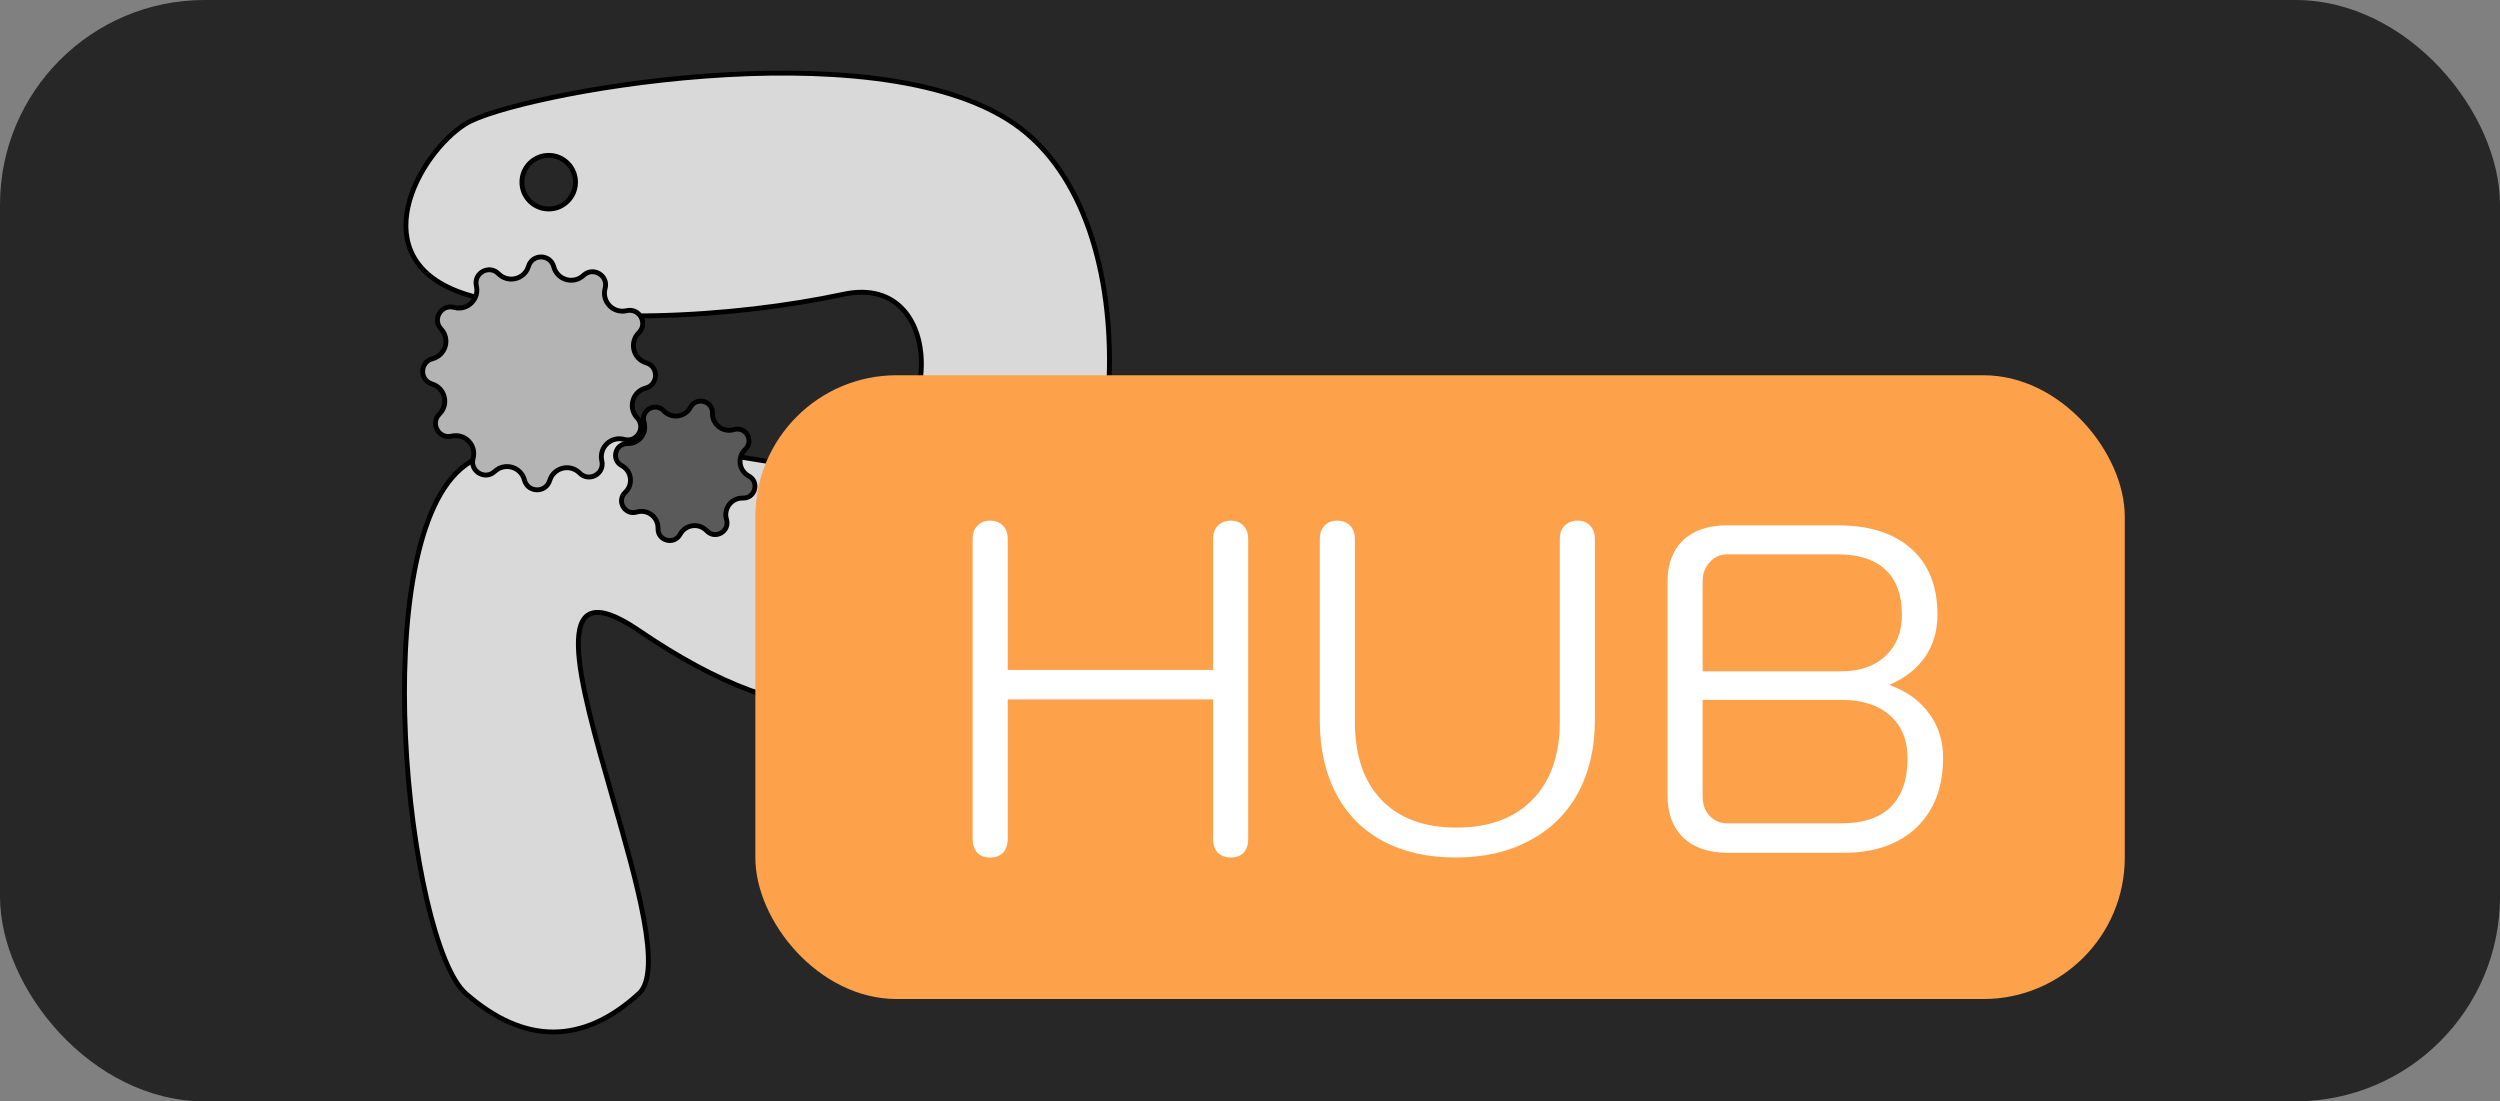 <svg width="513" height="226" viewBox="0 0 513 226" fill="none" xmlns="http://www.w3.org/2000/svg">
<rect x="0" y="0" width="513" height="226" fill="#808080" stroke="none"/>
<rect width="513" height="226" rx="42" fill="#272727"/>
<path fill-rule="evenodd" clip-rule="evenodd" d="M95.597 60.382C73.597 53.382 85.894 31.398 95.597 25.382C105.301 19.367 179.097 5.382 208.097 25.382C237.098 45.382 231.097 109.868 208.097 129.382C185.097 148.896 164.097 151.882 131.097 129.382C112.129 116.449 118.766 139.528 125.655 163.487C130.752 181.211 135.987 199.417 131.097 203.882C119.597 214.382 107.597 214.396 95.597 203.882C83.597 193.368 74.597 110.368 95.597 95.382C108.916 85.877 128.269 89.435 145.874 92.671C156.027 94.537 165.599 96.296 173.097 95.382C193.597 92.882 195.168 55.645 173.097 60.382C151.026 65.119 117.597 67.382 95.597 60.382ZM112.597 42.882C115.635 42.882 118.097 40.42 118.097 37.382C118.097 34.345 115.635 31.882 112.597 31.882C109.56 31.882 107.097 34.345 107.097 37.382C107.097 40.42 109.56 42.882 112.597 42.882Z" fill="#D9D9D9"/>
<path d="M95.597 25.382L95.861 25.807L95.597 25.382ZM95.597 60.382L95.445 60.859L95.597 60.382ZM208.097 25.382L207.813 25.794V25.794L208.097 25.382ZM208.097 129.382L208.421 129.763L208.097 129.382ZM131.097 129.382L130.815 129.795L131.097 129.382ZM125.655 163.487L125.175 163.625L125.655 163.487ZM131.097 203.882L131.434 204.251L131.097 203.882ZM95.597 203.882L95.927 203.506L95.597 203.882ZM95.597 95.382L95.888 95.789L95.597 95.382ZM145.874 92.671L145.783 93.163L145.874 92.671ZM173.097 95.382L173.037 94.886L173.097 95.382ZM95.334 24.957C90.373 28.032 84.787 35.145 83.219 42.407C82.433 46.054 82.651 49.78 84.517 53.054C86.384 56.33 89.861 59.082 95.445 60.859L95.749 59.906C90.334 58.183 87.097 55.561 85.386 52.559C83.673 49.554 83.447 46.095 84.197 42.618C85.704 35.635 91.118 28.747 95.861 25.807L95.334 24.957ZM208.381 24.971C201.036 19.905 190.894 17.015 179.712 15.603C168.52 14.19 156.238 14.252 144.573 15.128C132.907 16.004 121.845 17.694 113.087 19.543C108.709 20.467 104.902 21.432 101.881 22.357C98.874 23.277 96.606 24.169 95.334 24.957L95.861 25.807C97.014 25.092 99.175 24.231 102.174 23.313C105.159 22.399 108.936 21.441 113.294 20.521C122.009 18.681 133.028 16.997 144.648 16.125C156.27 15.253 168.482 15.193 179.586 16.595C190.7 17.998 200.658 20.859 207.813 25.794L208.381 24.971ZM208.421 129.763C214.259 124.81 218.987 117.034 222.348 107.885C225.711 98.729 227.72 88.161 228.097 77.582C228.849 56.465 223.095 35.118 208.381 24.971L207.813 25.794C222.1 35.646 227.846 56.542 227.098 77.547C226.724 88.028 224.733 98.491 221.409 107.54C218.083 116.595 213.435 124.198 207.774 129.001L208.421 129.763ZM130.815 129.795C147.358 141.074 160.963 146.015 173.362 145.637C185.77 145.259 196.876 139.558 208.421 129.763L207.774 129.001C196.318 138.72 185.424 144.269 173.332 144.638C161.232 145.006 147.837 140.19 131.379 128.969L130.815 129.795ZM126.136 163.349C124.413 157.356 122.709 151.432 121.417 146.114C120.124 140.788 119.253 136.106 119.18 132.59C119.143 130.83 119.307 129.402 119.693 128.344C120.074 127.297 120.656 126.649 121.45 126.355C122.265 126.052 123.405 126.083 124.972 126.624C126.533 127.164 128.463 128.191 130.815 129.795L131.379 128.969C128.989 127.34 126.977 126.259 125.298 125.679C123.625 125.101 122.224 125 121.102 125.417C119.959 125.842 119.204 126.764 118.753 128.001C118.307 129.227 118.142 130.796 118.18 132.611C118.256 136.243 119.15 141.014 120.446 146.35C121.743 151.693 123.453 157.638 125.175 163.625L126.136 163.349ZM131.434 204.251C132.81 202.996 133.407 200.846 133.526 198.202C133.646 195.535 133.283 192.244 132.613 188.567C131.273 181.212 128.682 172.203 126.136 163.349L125.175 163.625C127.725 172.495 130.3 181.451 131.629 188.747C132.294 192.395 132.642 195.601 132.527 198.157C132.411 200.736 131.83 202.536 130.76 203.513L131.434 204.251ZM95.268 204.258C101.328 209.568 107.44 212.264 113.535 212.262C119.631 212.261 125.621 209.559 131.434 204.251L130.76 203.513C125.073 208.705 119.313 211.261 113.534 211.262C107.754 211.264 101.866 208.71 95.927 203.506L95.268 204.258ZM95.307 94.975C89.888 98.842 86.484 107.015 84.559 117.085C82.627 127.189 82.159 139.34 82.723 151.333C83.287 163.327 84.884 175.187 87.094 184.714C88.2 189.477 89.461 193.668 90.828 197.006C92.188 200.327 93.677 202.864 95.268 204.258L95.927 203.506C94.518 202.272 93.1 199.916 91.753 196.627C90.413 193.354 89.166 189.219 88.069 184.488C85.873 175.027 84.283 163.229 83.722 151.286C83.16 139.341 83.629 127.274 85.541 117.273C87.46 107.237 90.807 99.415 95.888 95.789L95.307 94.975ZM145.964 92.179C137.171 90.563 127.888 88.855 119.134 88.749C110.377 88.642 102.087 90.136 95.307 94.975L95.888 95.789C102.426 91.123 110.472 89.644 119.122 89.749C127.775 89.854 136.972 91.543 145.783 93.163L145.964 92.179ZM173.037 94.886C165.631 95.789 156.145 94.05 145.964 92.179L145.783 93.163C155.908 95.024 165.567 96.804 173.158 95.878L173.037 94.886ZM173.202 60.871C178.573 59.718 182.424 61.125 184.923 63.84C187.446 66.58 188.658 70.728 188.561 75.157C188.368 84.048 182.945 93.677 173.037 94.886L173.158 95.878C183.749 94.587 189.362 84.348 189.561 75.179C189.661 70.579 188.409 66.15 185.659 63.162C182.886 60.15 178.657 58.678 172.992 59.893L173.202 60.871ZM95.445 60.859C106.519 64.382 120.438 65.567 134.331 65.283C148.229 65 162.136 63.246 173.202 60.871L172.992 59.893C161.988 62.255 148.144 64.001 134.31 64.284C120.47 64.566 106.675 63.382 95.749 59.906L95.445 60.859ZM117.597 37.382C117.597 40.144 115.359 42.382 112.597 42.382V43.382C115.911 43.382 118.597 40.696 118.597 37.382H117.597ZM112.597 32.382C115.359 32.382 117.597 34.621 117.597 37.382H118.597C118.597 34.069 115.911 31.382 112.597 31.382V32.382ZM107.597 37.382C107.597 34.621 109.836 32.382 112.597 32.382V31.382C109.284 31.382 106.597 34.069 106.597 37.382H107.597ZM112.597 42.382C109.836 42.382 107.597 40.144 107.597 37.382H106.597C106.597 40.696 109.284 43.382 112.597 43.382V42.382Z" fill="black"/>
<rect x="155" y="77" width="281" height="128" rx="29" fill="#FEA14B"/>
<path d="M203.136 175.96C202.048 175.96 201.184 175.64 200.544 175C199.904 174.296 199.584 173.336 199.584 172.12V110.68C199.584 109.464 199.904 108.536 200.544 107.896C201.184 107.192 202.048 106.84 203.136 106.84C204.288 106.84 205.184 107.192 205.824 107.896C206.464 108.536 206.784 109.464 206.784 110.68V137.464H248.928V110.68C248.928 109.464 249.248 108.536 249.888 107.896C250.528 107.192 251.424 106.84 252.576 106.84C253.664 106.84 254.528 107.192 255.168 107.896C255.808 108.536 256.128 109.464 256.128 110.68V172.12C256.128 173.336 255.808 174.296 255.168 175C254.528 175.64 253.664 175.96 252.576 175.96C251.488 175.96 250.592 175.64 249.888 175C249.248 174.296 248.928 173.336 248.928 172.12V143.512H206.784V172.12C206.784 173.336 206.464 174.296 205.824 175C205.184 175.64 204.288 175.96 203.136 175.96ZM298.663 175.96C292.967 175.96 288.007 174.84 283.783 172.6C279.623 170.36 276.423 167.128 274.183 162.904C271.943 158.68 270.823 153.656 270.823 147.832V110.68C270.823 109.464 271.143 108.536 271.783 107.896C272.423 107.192 273.287 106.84 274.375 106.84C275.527 106.84 276.423 107.192 277.063 107.896C277.703 108.536 278.023 109.464 278.023 110.68V148.12C278.023 155.032 279.847 160.376 283.495 164.152C287.143 167.928 292.263 169.816 298.855 169.816C305.511 169.816 310.695 167.928 314.407 164.152C318.183 160.312 320.071 154.968 320.071 148.12V110.68C320.071 109.464 320.391 108.536 321.031 107.896C321.735 107.192 322.631 106.84 323.719 106.84C324.871 106.84 325.735 107.192 326.311 107.896C326.951 108.536 327.271 109.464 327.271 110.68V147.832C327.271 153.464 326.119 158.424 323.815 162.712C321.511 166.936 318.183 170.2 313.831 172.504C309.543 174.808 304.487 175.96 298.663 175.96ZM354.564 175C350.66 175 347.62 173.976 345.444 171.928C343.268 169.816 342.18 166.936 342.18 163.288V119.32C342.18 115.736 343.236 112.92 345.348 110.872C347.524 108.824 350.532 107.8 354.372 107.8H377.124C383.588 107.8 388.612 109.4 392.196 112.6C395.78 115.8 397.572 120.312 397.572 126.136C397.572 129.464 396.708 132.376 394.98 134.872C393.252 137.304 390.884 139.16 387.876 140.44V140.632C391.268 141.848 393.924 143.768 395.844 146.392C397.764 148.952 398.724 151.992 398.724 155.512C398.724 161.528 396.9 166.296 393.252 169.816C389.604 173.272 384.612 175 378.276 175H354.564ZM377.892 137.752C381.668 137.752 384.676 136.696 386.916 134.584C389.156 132.472 390.276 129.656 390.276 126.136C390.276 122.104 389.156 119.032 386.916 116.92C384.676 114.808 381.412 113.752 377.124 113.752H354.468C352.996 113.752 351.78 114.296 350.82 115.384C349.86 116.408 349.38 117.72 349.38 119.32V137.752H377.892ZM377.892 168.952C382.308 168.952 385.668 167.832 387.972 165.592C390.276 163.288 391.428 159.96 391.428 155.608C391.428 151.832 390.212 148.888 387.78 146.776C385.348 144.664 382.02 143.608 377.796 143.608H349.38V163.48C349.38 165.08 349.86 166.392 350.82 167.416C351.78 168.44 352.996 168.952 354.468 168.952H377.892Z" fill="white"/>
<path d="M112.795 98.602C112.01 101.205 108.3 101.134 107.614 98.503C106.908 95.792 103.557 94.825 101.515 96.743C99.533 98.605 96.356 96.689 97.077 94.067C97.821 91.366 95.403 88.853 92.675 89.494C90.028 90.115 88.234 86.867 90.17 84.957C92.165 82.99 91.326 79.605 88.644 78.795C86.041 78.01 86.112 74.3 88.743 73.614C91.454 72.908 92.421 69.557 90.502 67.515C88.641 65.533 90.557 62.356 93.178 63.077C95.879 63.821 98.392 61.402 97.752 58.675C97.13 56.028 100.379 54.234 102.288 56.17C104.256 58.164 107.641 57.326 108.45 54.644C109.236 52.041 112.946 52.111 113.631 54.743C114.338 57.454 117.689 58.42 119.731 56.502C121.712 54.641 124.89 56.557 124.168 59.178C123.425 61.88 125.843 64.392 128.571 63.752C131.218 63.13 133.011 66.379 131.076 68.288C129.081 70.255 129.919 73.641 132.602 74.45C135.205 75.236 135.134 78.945 132.503 79.631C129.792 80.338 128.825 83.689 130.743 85.731C132.605 87.712 130.689 90.89 128.067 90.168C125.366 89.424 122.854 91.843 123.494 94.571C124.115 97.218 120.867 99.011 118.957 97.076C116.99 95.081 113.605 95.919 112.795 98.602Z" fill="#64615E"/>
<path d="M112.795 98.602C112.01 101.205 108.3 101.134 107.614 98.503C106.908 95.792 103.557 94.825 101.515 96.743C99.533 98.605 96.356 96.689 97.077 94.067C97.821 91.366 95.403 88.853 92.675 89.494C90.028 90.115 88.234 86.867 90.17 84.957C92.165 82.99 91.326 79.605 88.644 78.795C86.041 78.01 86.112 74.3 88.743 73.614C91.454 72.908 92.421 69.557 90.502 67.515C88.641 65.533 90.557 62.356 93.178 63.077C95.879 63.821 98.392 61.402 97.752 58.675C97.13 56.028 100.379 54.234 102.288 56.17C104.256 58.164 107.641 57.326 108.45 54.644C109.236 52.041 112.946 52.111 113.631 54.743C114.338 57.454 117.689 58.42 119.731 56.502C121.712 54.641 124.89 56.557 124.168 59.178C123.425 61.88 125.843 64.392 128.571 63.752C131.218 63.13 133.011 66.379 131.076 68.288C129.081 70.255 129.919 73.641 132.602 74.45C135.205 75.236 135.134 78.945 132.503 79.631C129.792 80.338 128.825 83.689 130.743 85.731C132.605 87.712 130.689 90.89 128.067 90.168C125.366 89.424 122.854 91.843 123.494 94.571C124.115 97.218 120.867 99.011 118.957 97.076C116.99 95.081 113.605 95.919 112.795 98.602Z" fill="#FC7B04"/>
<path d="M112.795 98.602C112.01 101.205 108.3 101.134 107.614 98.503C106.908 95.792 103.557 94.825 101.515 96.743C99.533 98.605 96.356 96.689 97.077 94.067C97.821 91.366 95.403 88.853 92.675 89.494C90.028 90.115 88.234 86.867 90.17 84.957C92.165 82.99 91.326 79.605 88.644 78.795C86.041 78.01 86.112 74.3 88.743 73.614C91.454 72.908 92.421 69.557 90.502 67.515C88.641 65.533 90.557 62.356 93.178 63.077C95.879 63.821 98.392 61.402 97.752 58.675C97.13 56.028 100.379 54.234 102.288 56.17C104.256 58.164 107.641 57.326 108.45 54.644C109.236 52.041 112.946 52.111 113.631 54.743C114.338 57.454 117.689 58.42 119.731 56.502C121.712 54.641 124.89 56.557 124.168 59.178C123.425 61.88 125.843 64.392 128.571 63.752C131.218 63.13 133.011 66.379 131.076 68.288C129.081 70.255 129.919 73.641 132.602 74.45C135.205 75.236 135.134 78.945 132.503 79.631C129.792 80.338 128.825 83.689 130.743 85.731C132.605 87.712 130.689 90.89 128.067 90.168C125.366 89.424 122.854 91.843 123.494 94.571C124.115 97.218 120.867 99.011 118.957 97.076C116.99 95.081 113.605 95.919 112.795 98.602Z" fill="#B4B4B4"/>
<path d="M112.795 98.602C112.01 101.205 108.3 101.134 107.614 98.503C106.908 95.792 103.557 94.825 101.515 96.743C99.533 98.605 96.356 96.689 97.077 94.067C97.821 91.366 95.403 88.853 92.675 89.494C90.028 90.115 88.234 86.867 90.17 84.957C92.165 82.99 91.326 79.605 88.644 78.795C86.041 78.01 86.112 74.3 88.743 73.614C91.454 72.908 92.421 69.557 90.502 67.515C88.641 65.533 90.557 62.356 93.178 63.077C95.879 63.821 98.392 61.402 97.752 58.675C97.13 56.028 100.379 54.234 102.288 56.17C104.256 58.164 107.641 57.326 108.45 54.644C109.236 52.041 112.946 52.111 113.631 54.743C114.338 57.454 117.689 58.42 119.731 56.502C121.712 54.641 124.89 56.557 124.168 59.178C123.425 61.88 125.843 64.392 128.571 63.752C131.218 63.13 133.011 66.379 131.076 68.288C129.081 70.255 129.919 73.641 132.602 74.45C135.205 75.236 135.134 78.945 132.503 79.631C129.792 80.338 128.825 83.689 130.743 85.731C132.605 87.712 130.689 90.89 128.067 90.168C125.366 89.424 122.854 91.843 123.494 94.571C124.115 97.218 120.867 99.011 118.957 97.076C116.99 95.081 113.605 95.919 112.795 98.602Z" stroke="black"/>
<path d="M139.547 109.65C138.347 111.887 134.949 110.977 135.027 108.44C135.098 106.115 132.869 104.406 130.643 105.077C128.212 105.81 126.453 102.764 128.302 101.025C129.996 99.432 129.629 96.647 127.58 95.547C125.343 94.347 126.252 90.949 128.79 91.027C131.114 91.098 132.824 88.869 132.152 86.642C131.42 84.212 134.465 82.453 136.204 84.302C137.798 85.996 140.583 85.629 141.682 83.579C142.883 81.343 146.28 82.252 146.203 84.79C146.131 87.114 148.36 88.824 150.587 88.152C153.017 87.42 154.777 90.465 152.928 92.204C151.234 93.798 151.601 96.583 153.65 97.682C155.887 98.883 154.977 102.28 152.44 102.203C150.115 102.131 148.406 104.36 149.077 106.587C149.81 109.017 146.764 110.777 145.025 108.928C143.432 107.234 140.647 107.601 139.547 109.65Z" fill="#64615E"/>
<path d="M139.547 109.65C138.347 111.887 134.949 110.977 135.027 108.44C135.098 106.115 132.869 104.406 130.643 105.077C128.212 105.81 126.453 102.764 128.302 101.025C129.996 99.432 129.629 96.647 127.58 95.547C125.343 94.347 126.252 90.949 128.79 91.027C131.114 91.098 132.824 88.869 132.152 86.642C131.42 84.212 134.465 82.453 136.204 84.302C137.798 85.996 140.583 85.629 141.682 83.579C142.883 81.343 146.28 82.252 146.203 84.79C146.131 87.114 148.36 88.824 150.587 88.152C153.017 87.42 154.777 90.465 152.928 92.204C151.234 93.798 151.601 96.583 153.65 97.682C155.887 98.883 154.977 102.28 152.44 102.203C150.115 102.131 148.406 104.36 149.077 106.587C149.81 109.017 146.764 110.777 145.025 108.928C143.432 107.234 140.647 107.601 139.547 109.65Z" fill="#64615E"/>
<path d="M139.547 109.65C138.347 111.887 134.949 110.977 135.027 108.44C135.098 106.115 132.869 104.406 130.643 105.077C128.212 105.81 126.453 102.764 128.302 101.025C129.996 99.432 129.629 96.647 127.58 95.547C125.343 94.347 126.252 90.949 128.79 91.027C131.114 91.098 132.824 88.869 132.152 86.642C131.42 84.212 134.465 82.453 136.204 84.302C137.798 85.996 140.583 85.629 141.682 83.579C142.883 81.343 146.28 82.252 146.203 84.79C146.131 87.114 148.36 88.824 150.587 88.152C153.017 87.42 154.777 90.465 152.928 92.204C151.234 93.798 151.601 96.583 153.65 97.682C155.887 98.883 154.977 102.28 152.44 102.203C150.115 102.131 148.406 104.36 149.077 106.587C149.81 109.017 146.764 110.777 145.025 108.928C143.432 107.234 140.647 107.601 139.547 109.65Z" fill="#5A5A5A"/>
<path d="M139.547 109.65C138.347 111.887 134.949 110.977 135.027 108.44C135.098 106.115 132.869 104.406 130.643 105.077C128.212 105.81 126.453 102.764 128.302 101.025C129.996 99.432 129.629 96.647 127.58 95.547C125.343 94.347 126.252 90.949 128.79 91.027C131.114 91.098 132.824 88.869 132.152 86.642C131.42 84.212 134.465 82.453 136.204 84.302C137.798 85.996 140.583 85.629 141.682 83.579C142.883 81.343 146.28 82.252 146.203 84.79C146.131 87.114 148.36 88.824 150.587 88.152C153.017 87.42 154.777 90.465 152.928 92.204C151.234 93.798 151.601 96.583 153.65 97.682C155.887 98.883 154.977 102.28 152.44 102.203C150.115 102.131 148.406 104.36 149.077 106.587C149.81 109.017 146.764 110.777 145.025 108.928C143.432 107.234 140.647 107.601 139.547 109.65Z" stroke="black"/>
</svg>

